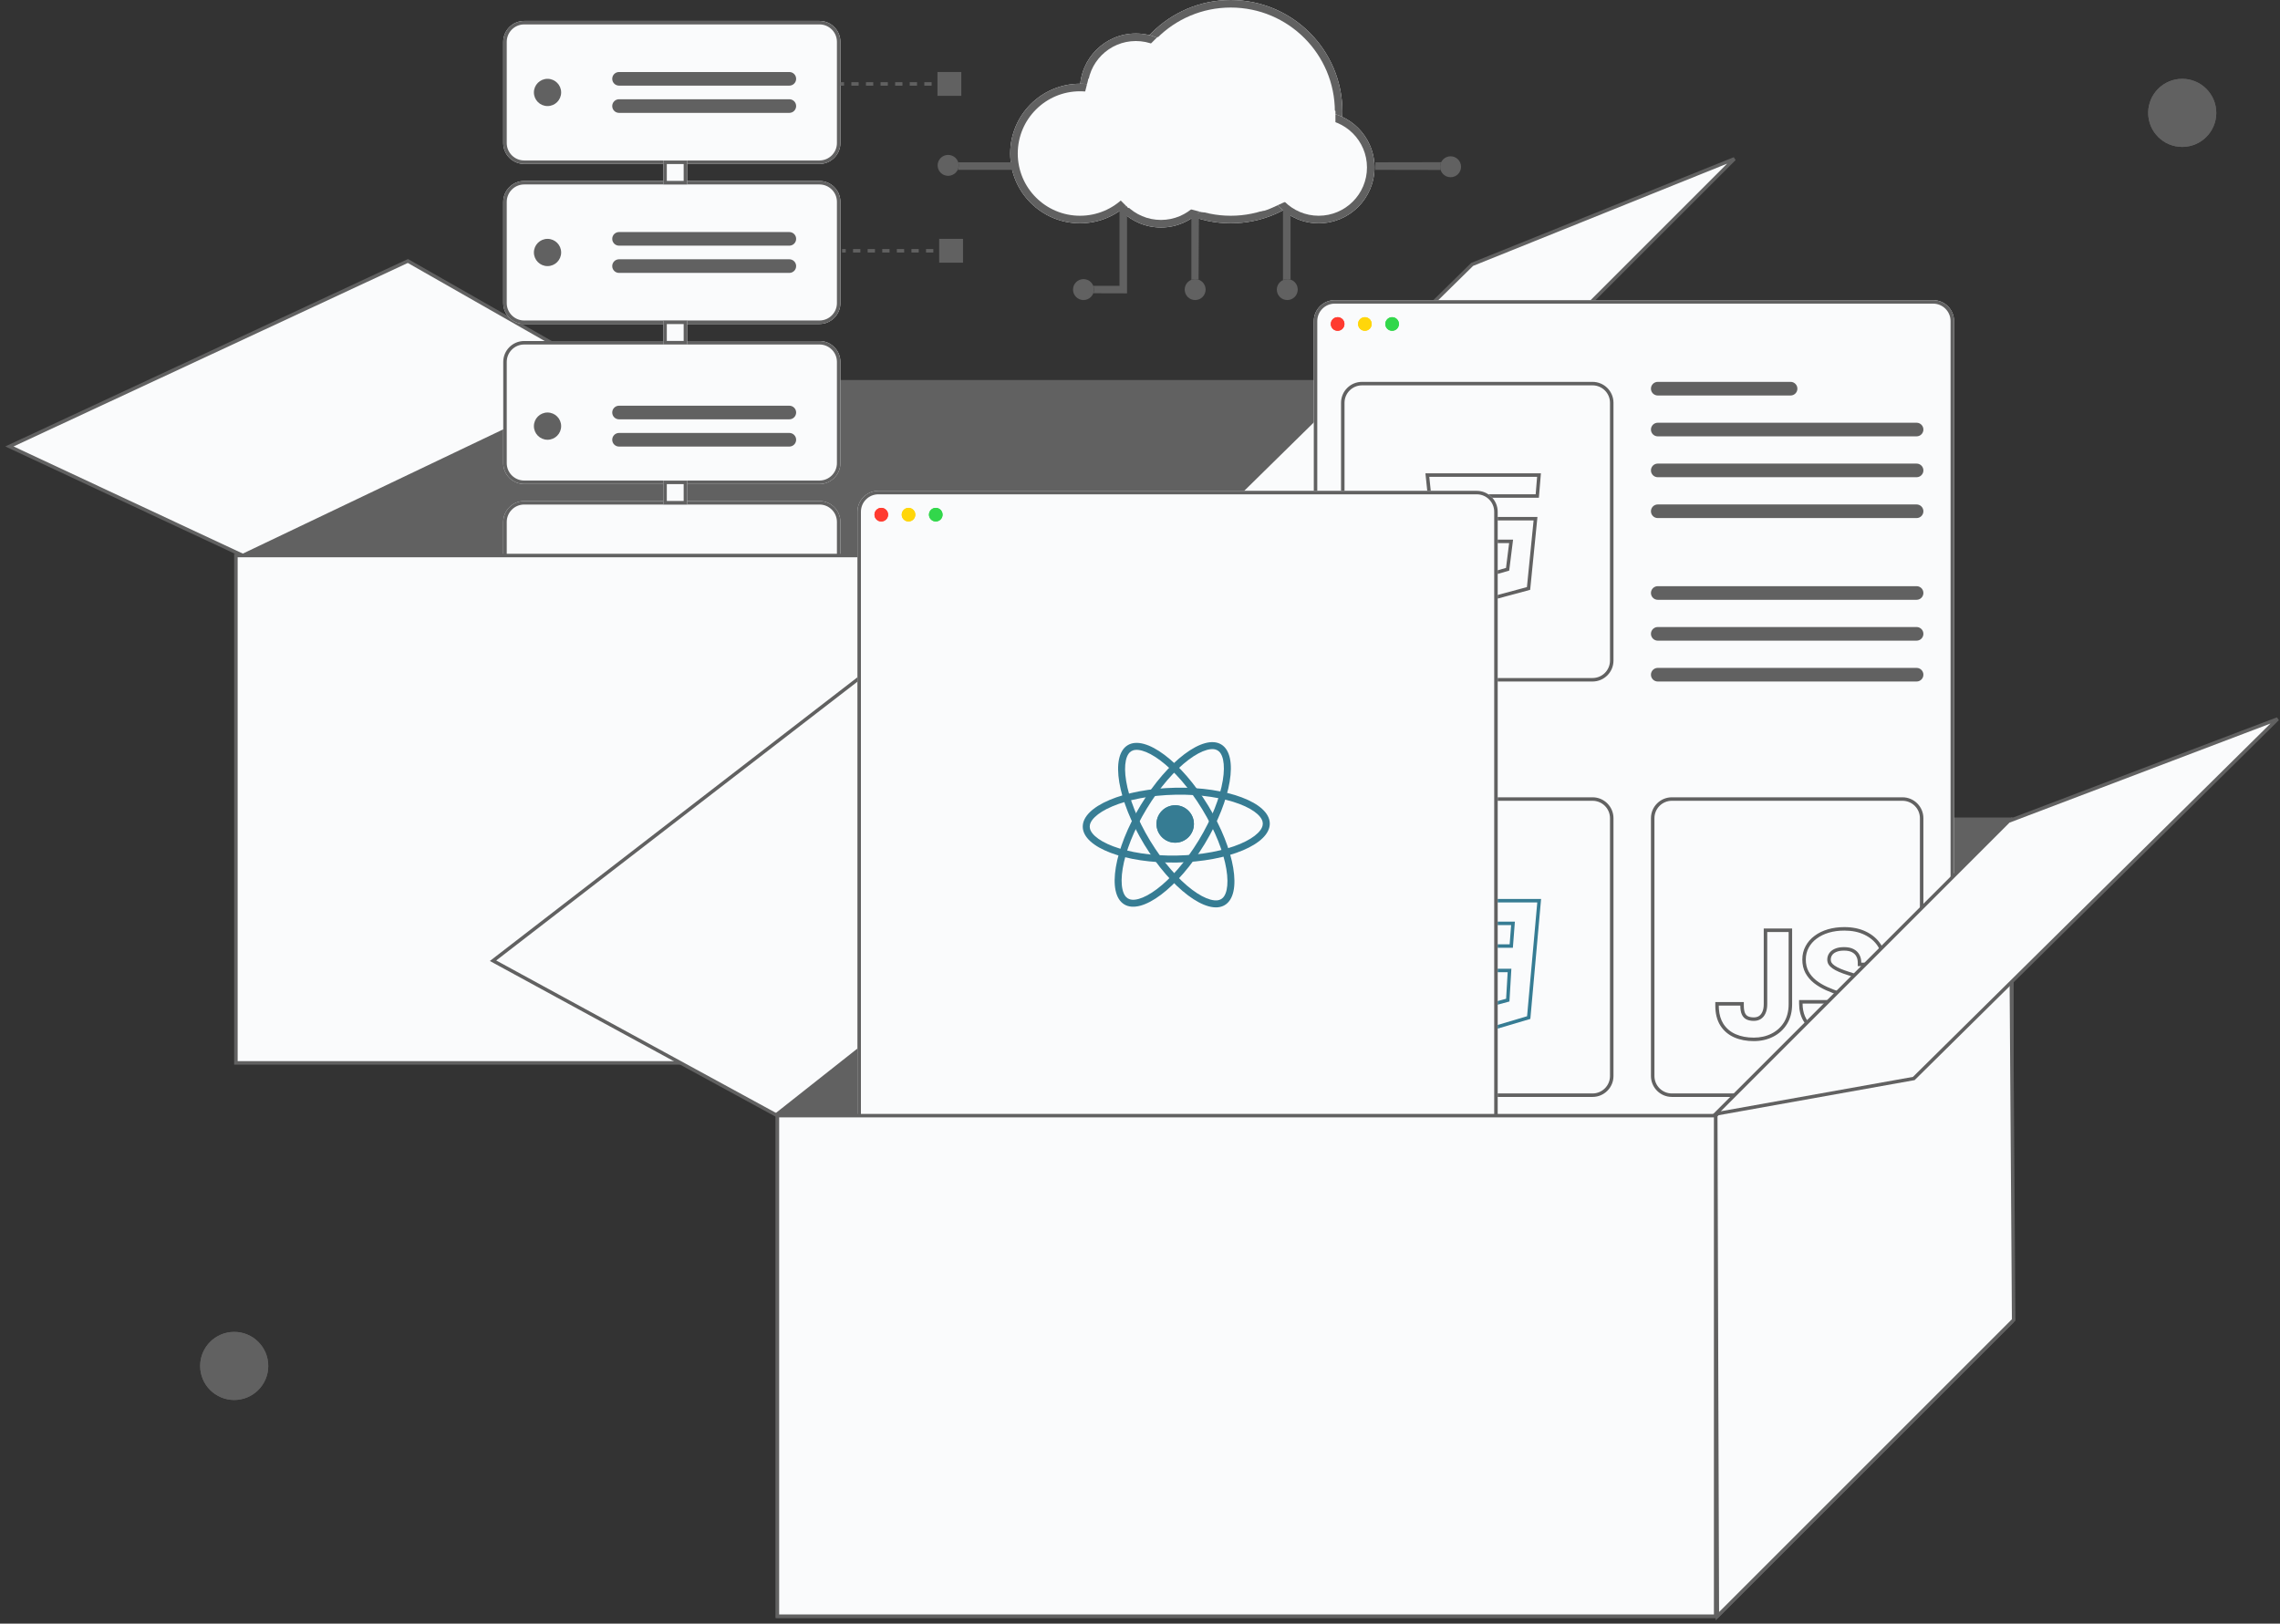 <svg width="351" height="250" viewBox="0 0 351 250" fill="none" xmlns="http://www.w3.org/2000/svg">
<rect x="0" y="0" width="351" height="250" fill="#333333" stroke="none"/>
<path fill-rule="evenodd" clip-rule="evenodd" d="M93.987 58.529H227.165V124.687L181.582 163.399H36.311V97.222L93.987 58.529ZM94.15 59.066L37.462 97.097H181.384L226.165 59.066H94.15ZM226.628 59.378L181.752 97.49V162.55L226.628 124.439V59.378ZM181.214 162.862V97.634H36.849V162.862H181.214Z" fill="#616161"/>
<path d="M94.252 58.798L37.104 86.061H181.283L226.372 58.798H94.252Z" fill="#616161"/>
<path fill-rule="evenodd" clip-rule="evenodd" d="M94.191 58.529H227.335L181.358 86.329H37.104L36.989 85.818L94.191 58.529ZM94.312 59.066L38.291 85.792H181.209L225.409 59.066H94.312Z" fill="#616161"/>
<path d="M226.634 40.71L180.759 85.799L211.168 80.293L267.005 24.457L226.634 40.71Z" fill="#FAFBFC"/>
<path fill-rule="evenodd" clip-rule="evenodd" d="M226.784 40.939L181.569 85.379L211.037 80.044L265.884 25.198L226.784 40.939ZM266.904 24.208L267.194 24.647L211.298 80.543L179.949 86.218L226.484 40.481L266.904 24.208Z" fill="#616161"/>
<path d="M94.514 58.273L37.385 85.536L1.453 68.74L62.794 40.185L94.514 58.273Z" fill="#FAFBFC"/>
<path fill-rule="evenodd" clip-rule="evenodd" d="M62.807 39.883L95.093 58.295L37.386 85.833L0.817 68.739L62.807 39.883ZM2.088 68.74L37.384 85.239L93.934 58.252L62.782 40.488L2.088 68.74Z" fill="#616161"/>
<path d="M77.474 80.371C77.474 78.591 78.917 77.148 80.698 77.148H126.156C127.936 77.148 129.379 78.591 129.379 80.371V95.945C129.379 97.725 127.936 99.168 126.156 99.168H80.698C78.917 99.168 77.474 97.725 77.474 95.945V80.371Z" fill="#FAFBFC"/>
<path fill-rule="evenodd" clip-rule="evenodd" d="M126.156 77.685H80.698C79.214 77.685 78.012 78.888 78.012 80.371V95.945C78.012 97.428 79.214 98.631 80.698 98.631H126.156C127.639 98.631 128.842 97.428 128.842 95.945V80.371C128.842 78.888 127.639 77.685 126.156 77.685ZM80.698 77.148C78.917 77.148 77.474 78.591 77.474 80.371V95.945C77.474 97.725 78.917 99.168 80.698 99.168H126.156C127.936 99.168 129.379 97.725 129.379 95.945V80.371C129.379 78.591 127.936 77.148 126.156 77.148H80.698Z" fill="#616161"/>
<path d="M77.474 31.088C77.474 29.308 78.917 27.865 80.698 27.865H126.156C127.936 27.865 129.379 29.308 129.379 31.088V46.662C129.379 48.442 127.936 49.885 126.156 49.885H80.698C78.917 49.885 77.474 48.442 77.474 46.662V31.088Z" fill="#FAFBFC"/>
<path fill-rule="evenodd" clip-rule="evenodd" d="M126.156 28.402H80.698C79.214 28.402 78.012 29.605 78.012 31.088V46.662C78.012 48.145 79.214 49.348 80.698 49.348H126.156C127.639 49.348 128.842 48.145 128.842 46.662V31.088C128.842 29.604 127.639 28.402 126.156 28.402ZM80.698 27.865C78.917 27.865 77.474 29.308 77.474 31.088V46.662C77.474 48.442 78.917 49.885 80.698 49.885H126.156C127.936 49.885 129.379 48.442 129.379 46.662V31.088C129.379 29.308 127.936 27.865 126.156 27.865H80.698Z" fill="#616161"/>
<path d="M86.387 38.875C86.387 40.033 85.448 40.972 84.29 40.972C83.132 40.972 82.193 40.033 82.193 38.875C82.193 37.717 83.132 36.778 84.29 36.778C85.448 36.778 86.387 37.717 86.387 38.875Z" fill="#616161"/>
<path d="M94.252 36.778C94.252 36.198 94.721 35.729 95.3 35.729H121.515C122.094 35.729 122.563 36.198 122.563 36.778C122.563 37.357 122.094 37.826 121.515 37.826H95.3C94.721 37.826 94.252 37.357 94.252 36.778Z" fill="#616161"/>
<path d="M94.252 40.972C94.252 40.393 94.721 39.923 95.3 39.923H121.515C122.094 39.923 122.563 40.393 122.563 40.972C122.563 41.551 122.094 42.021 121.515 42.021H95.3C94.721 42.021 94.252 41.551 94.252 40.972Z" fill="#616161"/>
<path d="M77.474 6.446C77.474 4.666 78.918 3.223 80.698 3.223H126.156C127.936 3.223 129.379 4.666 129.379 6.446V22.02C129.379 23.8 127.936 25.243 126.156 25.243H80.698C78.918 25.243 77.474 23.8 77.474 22.02V6.446Z" fill="#FAFBFC"/>
<path fill-rule="evenodd" clip-rule="evenodd" d="M126.156 3.76H80.698C79.214 3.76 78.012 4.963 78.012 6.446V22.02C78.012 23.503 79.214 24.706 80.698 24.706H126.156C127.639 24.706 128.842 23.503 128.842 22.02V6.446C128.842 4.963 127.639 3.76 126.156 3.76ZM80.698 3.223C78.918 3.223 77.474 4.666 77.474 6.446V22.02C77.474 23.8 78.918 25.243 80.698 25.243H126.156C127.936 25.243 129.379 23.8 129.379 22.02V6.446C129.379 4.666 127.936 3.223 126.156 3.223H80.698Z" fill="#616161"/>
<path d="M86.387 14.233C86.387 15.391 85.448 16.33 84.29 16.33C83.132 16.33 82.193 15.391 82.193 14.233C82.193 13.075 83.132 12.136 84.29 12.136C85.448 12.136 86.387 13.075 86.387 14.233Z" fill="#616161"/>
<path d="M94.252 12.136C94.252 11.557 94.721 11.088 95.3 11.088H121.515C122.094 11.088 122.563 11.557 122.563 12.136C122.563 12.715 122.094 13.185 121.515 13.185H95.3C94.721 13.185 94.252 12.715 94.252 12.136Z" fill="#616161"/>
<path d="M94.252 16.33C94.252 15.751 94.721 15.282 95.3 15.282H121.515C122.094 15.282 122.563 15.751 122.563 16.33C122.563 16.91 122.094 17.379 121.515 17.379H95.3C94.721 17.379 94.252 16.91 94.252 16.33Z" fill="#616161"/>
<path d="M77.474 55.729C77.474 53.949 78.917 52.506 80.698 52.506H126.156C127.936 52.506 129.379 53.949 129.379 55.729V71.303C129.379 73.083 127.936 74.526 126.156 74.526H80.698C78.917 74.526 77.474 73.083 77.474 71.303V55.729Z" fill="#FAFBFC"/>
<path fill-rule="evenodd" clip-rule="evenodd" d="M126.156 53.043H80.698C79.214 53.043 78.012 54.246 78.012 55.729V71.303C78.012 72.787 79.214 73.989 80.698 73.989H126.156C127.639 73.989 128.842 72.787 128.842 71.303V55.729C128.842 54.246 127.639 53.043 126.156 53.043ZM80.698 52.506C78.917 52.506 77.474 53.949 77.474 55.729V71.303C77.474 73.083 78.917 74.526 80.698 74.526H126.156C127.936 74.526 129.379 73.083 129.379 71.303V55.729C129.379 53.949 127.936 52.506 126.156 52.506H80.698Z" fill="#616161"/>
<path d="M86.387 65.613C86.387 66.772 85.448 67.71 84.29 67.71C83.132 67.71 82.193 66.772 82.193 65.613C82.193 64.455 83.132 63.516 84.29 63.516C85.448 63.516 86.387 64.455 86.387 65.613Z" fill="#616161"/>
<path d="M94.252 63.516C94.252 62.937 94.721 62.468 95.3 62.468H121.515C122.094 62.468 122.563 62.937 122.563 63.516C122.563 64.095 122.094 64.565 121.515 64.565H95.3C94.721 64.565 94.252 64.095 94.252 63.516Z" fill="#616161"/>
<path d="M94.252 67.711C94.252 67.132 94.721 66.662 95.3 66.662H121.515C122.094 66.662 122.563 67.132 122.563 67.711C122.563 68.29 122.094 68.759 121.515 68.759H95.3C94.721 68.759 94.252 68.29 94.252 67.711Z" fill="#616161"/>
<path d="M102.116 24.719H105.786V28.389H102.116V24.719Z" fill="#FAFBFC"/>
<path fill-rule="evenodd" clip-rule="evenodd" d="M105.249 25.256H102.653V27.852H105.249V25.256ZM102.116 24.719V28.389H105.786V24.719H102.116Z" fill="#616161"/>
<path d="M102.116 49.361H105.786V53.031H102.116V49.361Z" fill="#FAFBFC"/>
<path fill-rule="evenodd" clip-rule="evenodd" d="M105.249 49.898H102.653V52.493H105.249V49.898ZM102.116 49.361V53.031H105.786V49.361H102.116Z" fill="#616161"/>
<path d="M102.116 74.002H105.786V77.672H102.116V74.002Z" fill="#FAFBFC"/>
<path fill-rule="evenodd" clip-rule="evenodd" d="M105.249 74.539H102.653V77.135H105.249V74.539ZM102.116 74.002V77.672H105.786V74.002H102.116Z" fill="#616161"/>
<path fill-rule="evenodd" clip-rule="evenodd" d="M129.941 13.191H129.379V12.654H129.941V13.191ZM132.188 13.191H131.064V12.654H132.188V13.191ZM134.435 13.191H133.311V12.654H134.435V13.191ZM136.681 13.191H135.558V12.654H136.681V13.191ZM138.928 13.191H137.805V12.654H138.928V13.191ZM141.175 13.191H140.052V12.654H141.175V13.191ZM143.422 13.191H142.299V12.654H143.422V13.191ZM145.108 13.191H144.546V12.654H145.108V13.191Z" fill="#616161"/>
<path fill-rule="evenodd" clip-rule="evenodd" d="M130.203 38.881H129.641V38.344H130.203V38.881ZM132.45 38.881H131.326V38.344H132.45V38.881ZM134.697 38.881H133.573V38.344H134.697V38.881ZM136.944 38.881H135.82V38.344H136.944V38.881ZM139.191 38.881H138.067V38.344H139.191V38.881ZM141.438 38.881H140.314V38.344H141.438V38.881ZM143.684 38.881H142.561V38.344H143.684V38.881ZM145.37 38.881H144.808V38.344H145.37V38.881Z" fill="#616161"/>
<path d="M144.321 11.088H147.991V14.758H144.321V11.088Z" fill="#616161"/>
<path d="M144.583 36.778H148.253V40.448H144.583V36.778Z" fill="#616161"/>
<path d="M36.318 163.655V85.536H181.283V163.655H36.318Z" fill="#FAFBFC"/>
<path fill-rule="evenodd" clip-rule="evenodd" d="M36.049 85.268H181.552V163.924H36.049V85.268ZM36.586 85.805V163.387H181.015V85.805H36.586Z" fill="#616161"/>
<path d="M206.661 17.19C206.661 26.684 198.964 34.38 189.47 34.38C179.976 34.38 172.28 26.684 172.28 17.19C172.28 7.696 179.976 0 189.47 0C198.964 0 206.661 7.696 206.661 17.19Z" fill="#FAFBFC"/>
<path fill-rule="evenodd" clip-rule="evenodd" d="M189.47 33.219C198.323 33.219 205.499 26.043 205.499 17.19C205.499 8.338 198.323 1.161 189.47 1.161C180.618 1.161 173.441 8.338 173.441 17.19C173.441 26.043 180.618 33.219 189.47 33.219ZM189.47 34.38C198.964 34.38 206.661 26.684 206.661 17.19C206.661 7.696 198.964 0 189.47 0C179.976 0 172.28 7.696 172.28 17.19C172.28 26.684 179.976 34.38 189.47 34.38Z" fill="#616161"/>
<path d="M183.454 13.752C183.454 18.499 179.606 22.347 174.859 22.347C170.112 22.347 166.264 18.499 166.264 13.752C166.264 9.005 170.112 5.157 174.859 5.157C179.606 5.157 183.454 9.005 183.454 13.752Z" fill="#FAFBFC"/>
<path fill-rule="evenodd" clip-rule="evenodd" d="M174.859 21.186C178.964 21.186 182.293 17.858 182.293 13.752C182.293 9.646 178.964 6.318 174.859 6.318C170.753 6.318 167.425 9.646 167.425 13.752C167.425 17.858 170.753 21.186 174.859 21.186ZM174.859 22.347C179.606 22.347 183.454 18.499 183.454 13.752C183.454 9.005 179.606 5.157 174.859 5.157C170.112 5.157 166.264 9.005 166.264 13.752C166.264 18.499 170.112 22.347 174.859 22.347Z" fill="#616161"/>
<path d="M211.603 25.785C211.603 30.532 207.755 34.38 203.008 34.38C198.261 34.38 194.413 30.532 194.413 25.785C194.413 21.038 198.261 17.19 203.008 17.19C207.755 17.19 211.603 21.038 211.603 25.785Z" fill="#FAFBFC"/>
<path fill-rule="evenodd" clip-rule="evenodd" d="M203.008 33.219C207.113 33.219 210.442 29.891 210.442 25.785C210.442 21.68 207.113 18.351 203.008 18.351C198.902 18.351 195.574 21.68 195.574 25.785C195.574 29.891 198.902 33.219 203.008 33.219ZM203.008 34.38C207.755 34.38 211.603 30.532 211.603 25.785C211.603 21.038 207.755 17.19 203.008 17.19C198.261 17.19 194.413 21.038 194.413 25.785C194.413 30.532 198.261 34.38 203.008 34.38Z" fill="#616161"/>
<path d="M192.049 19.554C192.049 24.301 188.201 28.149 183.454 28.149C178.707 28.149 174.859 24.301 174.859 19.554C174.859 14.807 178.707 10.959 183.454 10.959C188.201 10.959 192.049 14.807 192.049 19.554Z" fill="#FAFBFC"/>
<path fill-rule="evenodd" clip-rule="evenodd" d="M183.454 26.988C187.559 26.988 190.888 23.66 190.888 19.554C190.888 15.448 187.559 12.12 183.454 12.12C179.348 12.12 176.02 15.448 176.02 19.554C176.02 23.66 179.348 26.988 183.454 26.988ZM183.454 28.149C188.201 28.149 192.049 24.301 192.049 19.554C192.049 14.807 188.201 10.959 183.454 10.959C178.707 10.959 174.859 14.807 174.859 19.554C174.859 24.301 178.707 28.149 183.454 28.149Z" fill="#616161"/>
<path d="M187.322 26.43C187.322 31.177 183.473 35.025 178.726 35.025C173.98 35.025 170.131 31.177 170.131 26.43C170.131 21.683 173.98 17.835 178.726 17.835C183.473 17.835 187.322 21.683 187.322 26.43Z" fill="#FAFBFC"/>
<path fill-rule="evenodd" clip-rule="evenodd" d="M178.726 33.864C182.832 33.864 186.161 30.536 186.161 26.43C186.161 22.324 182.832 18.996 178.726 18.996C174.621 18.996 171.292 22.324 171.292 26.43C171.292 30.536 174.621 33.864 178.726 33.864ZM178.726 35.025C183.473 35.025 187.322 31.177 187.322 26.43C187.322 21.683 183.473 17.835 178.726 17.835C173.98 17.835 170.131 21.683 170.131 26.43C170.131 31.177 173.98 35.025 178.726 35.025Z" fill="#616161"/>
<path d="M177.007 23.637C177.007 29.57 172.197 34.38 166.264 34.38C160.33 34.38 155.52 29.57 155.52 23.637C155.52 17.703 160.33 12.893 166.264 12.893C172.197 12.893 177.007 17.703 177.007 23.637Z" fill="#FAFBFC"/>
<path fill-rule="evenodd" clip-rule="evenodd" d="M166.264 33.219C171.556 33.219 175.846 28.929 175.846 23.637C175.846 18.344 171.556 14.054 166.264 14.054C160.971 14.054 156.681 18.344 156.681 23.637C156.681 28.929 160.971 33.219 166.264 33.219ZM166.264 34.38C172.197 34.38 177.007 29.57 177.007 23.637C177.007 17.703 172.197 12.893 166.264 12.893C160.33 12.893 155.52 17.703 155.52 23.637C155.52 29.57 160.33 34.38 166.264 34.38Z" fill="#616161"/>
<path d="M167.553 12.141L166.264 17.209L163.578 31.48L170.346 31.909L172.065 30.405L173.677 32.017L183.346 32.232L184.958 32.661L190.481 32.878L194.627 32.447L195.272 32.232L196.024 31.909L197.421 31.265L198.173 30.942L204.942 31.48L205.586 20.951V17.083L178.189 5.694L177.115 6.769L176.255 7.95L167.553 12.141Z" fill="#FAFBFC"/>
<path fill-rule="evenodd" clip-rule="evenodd" d="M172.344 44.007V31.802H173.505V45.168L168.31 45.154L168.354 45.017L168.386 44.877L168.406 44.734L168.412 44.587L168.405 44.434L168.384 44.287L168.351 44.144L168.305 44.007H172.344Z" fill="#616161"/>
<path fill-rule="evenodd" clip-rule="evenodd" d="M183.41 43.083V32.871L184.572 32.882L184.52 43.064L184.393 43.026L184.262 42.998L184.124 42.981L183.991 42.975L183.844 42.982L183.698 43.002L183.554 43.036L183.41 43.083Z" fill="#616161"/>
<path fill-rule="evenodd" clip-rule="evenodd" d="M147.527 24.99H156.515V26.151H147.444L147.507 25.996L147.555 25.83L147.587 25.648L147.597 25.463L147.593 25.343L147.579 25.222L147.557 25.103L147.527 24.99ZM221.778 26.169L211.738 26.151V24.99L221.892 24.972L221.864 24.972L221.839 25.026L221.8 25.124L221.771 25.21L221.748 25.295L221.727 25.392L221.713 25.49L221.705 25.585L221.702 25.678V25.804L221.721 25.929L221.745 26.049L221.778 26.169ZM197.513 43.129V32.017H198.674V43.046L198.56 43.016L198.442 42.993L198.322 42.98L198.201 42.975L198.027 42.985L197.941 42.996L197.854 43.013L197.768 43.034L197.682 43.061L197.595 43.093L197.513 43.129Z" fill="#616161"/>
<path d="M147.597 25.463C147.597 26.353 146.848 27.075 145.958 27.075C145.068 27.075 144.346 26.353 144.346 25.463C144.346 24.573 145.068 23.851 145.958 23.851C146.848 23.851 147.597 24.573 147.597 25.463Z" fill="#616161"/>
<path d="M168.412 44.587C168.412 45.477 167.691 46.199 166.801 46.199C165.911 46.199 165.189 45.477 165.189 44.587C165.189 43.697 165.911 42.975 166.801 42.975C167.691 42.975 168.412 43.697 168.412 44.587Z" fill="#616161"/>
<path d="M185.603 44.587C185.603 45.477 184.881 46.199 183.991 46.199C183.101 46.199 182.379 45.477 182.379 44.587C182.379 43.697 183.101 42.975 183.991 42.975C184.881 42.975 185.603 43.697 185.603 44.587Z" fill="#616161"/>
<path d="M199.784 44.587C199.784 45.477 199.063 46.199 198.173 46.199C197.283 46.199 196.561 45.477 196.561 44.587C196.561 43.697 197.311 42.975 198.201 42.975C199.091 42.975 199.784 43.697 199.784 44.587Z" fill="#616161"/>
<path d="M224.925 25.678C224.925 26.568 224.204 27.289 223.314 27.289C222.424 27.289 221.702 26.568 221.702 25.678C221.702 24.788 222.424 24.066 223.314 24.066C224.204 24.066 224.925 24.788 224.925 25.678Z" fill="#616161"/>
<path d="M41.298 210.317C41.298 213.213 38.951 215.56 36.056 215.56C33.16 215.56 30.813 213.213 30.813 210.317C30.813 207.421 33.16 205.074 36.056 205.074C38.951 205.074 41.298 207.421 41.298 210.317Z" fill="#616161"/>
<path fill-rule="evenodd" clip-rule="evenodd" d="M36.056 214.485C38.358 214.485 40.224 212.619 40.224 210.317C40.224 208.015 38.358 206.149 36.056 206.149C33.754 206.149 31.887 208.015 31.887 210.317C31.887 212.619 33.754 214.485 36.056 214.485ZM36.056 215.56C38.951 215.56 41.298 213.213 41.298 210.317C41.298 207.421 38.951 205.074 36.056 205.074C33.16 205.074 30.813 207.421 30.813 210.317C30.813 213.213 33.16 215.56 36.056 215.56Z" fill="#616161"/>
<path d="M341.191 17.379C341.191 20.274 338.844 22.622 335.948 22.622C333.053 22.622 330.705 20.274 330.705 17.379C330.705 14.483 333.053 12.136 335.948 12.136C338.844 12.136 341.191 14.483 341.191 17.379Z" fill="#616161"/>
<path fill-rule="evenodd" clip-rule="evenodd" d="M335.948 21.547C338.251 21.547 340.117 19.681 340.117 17.379C340.117 15.077 338.251 13.21 335.948 13.21C333.646 13.21 331.78 15.077 331.78 17.379C331.78 19.681 333.646 21.547 335.948 21.547ZM335.948 22.622C338.844 22.622 341.191 20.274 341.191 17.379C341.191 14.483 338.844 12.136 335.948 12.136C333.053 12.136 330.705 14.483 330.705 17.379C330.705 20.274 333.053 22.622 335.948 22.622Z" fill="#616161"/>
<path d="M176.827 126.169L119.68 171.782L75.901 147.927L135.67 101.789L176.827 126.169Z" fill="#FAFBFC"/>
<path fill-rule="evenodd" clip-rule="evenodd" d="M135.65 101.465L177.299 126.136L119.708 172.103L75.412 147.966L135.65 101.465ZM135.69 102.113L76.391 147.888L119.651 171.461L176.355 126.202L135.69 102.113Z" fill="#616161"/>
<path d="M177.089 126.169L119.942 171.52H264.121L309.21 126.169H177.089Z" fill="#616161"/>
<path fill-rule="evenodd" clip-rule="evenodd" d="M176.995 125.9H309.855L264.233 171.788H119.171L176.995 125.9ZM177.183 126.437L120.712 171.251H264.009L308.564 126.437H177.183Z" fill="#616161"/>
<path fill-rule="evenodd" clip-rule="evenodd" d="M176.996 126.162H309.599L264.048 171.448L263.669 171.067L308.296 126.699H177.182L120.108 171.731L119.775 171.309L176.996 126.162Z" fill="#616161"/>
<path fill-rule="evenodd" clip-rule="evenodd" d="M176.995 125.9H310.003V203.613L264.494 249.121H119.411V171.39L176.995 125.9ZM177.183 126.437L120.453 171.251H264.272L309.086 126.437H177.183ZM309.465 126.817L264.652 171.631V248.204L309.465 203.39V126.817ZM264.114 248.584V171.788H119.948V248.584H264.114Z" fill="#616161"/>
<path d="M202.255 49.438C202.255 47.658 203.698 46.215 205.478 46.215H297.598C299.378 46.215 300.821 47.658 300.821 49.438V196.084C300.821 197.864 299.378 199.307 297.598 199.307H205.478C203.698 199.307 202.255 197.864 202.255 196.084V49.438Z" fill="#FAFBFC"/>
<path fill-rule="evenodd" clip-rule="evenodd" d="M297.598 46.752H205.478C203.995 46.752 202.792 47.955 202.792 49.438V196.084C202.792 197.567 203.995 198.77 205.478 198.77H297.598C299.081 198.77 300.284 197.567 300.284 196.084V49.438C300.284 47.955 299.081 46.752 297.598 46.752ZM205.478 46.215C203.698 46.215 202.255 47.658 202.255 49.438V196.084C202.255 197.864 203.698 199.307 205.478 199.307H297.598C299.378 199.307 300.821 197.864 300.821 196.084V49.438C300.821 47.658 299.378 46.215 297.598 46.215H205.478Z" fill="#616161"/>
<path d="M206.974 49.885C206.974 50.464 206.504 50.933 205.925 50.933C205.346 50.933 204.876 50.464 204.876 49.885C204.876 49.306 205.346 48.836 205.925 48.836C206.504 48.836 206.974 49.306 206.974 49.885Z" fill="#FF3B30"/>
<path fill-rule="evenodd" clip-rule="evenodd" d="M205.902 49.874C205.9 49.879 205.899 49.883 205.899 49.885C205.899 49.886 205.9 49.891 205.902 49.895C205.903 49.899 205.905 49.902 205.907 49.903C205.908 49.905 205.911 49.907 205.915 49.908C205.919 49.91 205.923 49.911 205.925 49.911C205.927 49.911 205.931 49.91 205.935 49.908C205.939 49.907 205.942 49.905 205.943 49.903C205.945 49.902 205.947 49.899 205.948 49.895C205.95 49.891 205.951 49.886 205.951 49.885C205.951 49.883 205.95 49.879 205.948 49.874C205.947 49.871 205.945 49.868 205.943 49.867C205.942 49.865 205.939 49.863 205.935 49.861C205.931 49.86 205.927 49.859 205.925 49.859C205.923 49.859 205.919 49.86 205.915 49.861C205.911 49.863 205.908 49.865 205.907 49.867C205.905 49.868 205.903 49.871 205.902 49.874ZM205.925 50.933C206.504 50.933 206.974 50.464 206.974 49.885C206.974 49.306 206.504 48.836 205.925 48.836C205.346 48.836 204.876 49.306 204.876 49.885C204.876 50.464 205.346 50.933 205.925 50.933Z" fill="#FF3B30"/>
<path d="M211.168 49.885C211.168 50.464 210.698 50.933 210.119 50.933C209.54 50.933 209.071 50.464 209.071 49.885C209.071 49.306 209.54 48.836 210.119 48.836C210.698 48.836 211.168 49.306 211.168 49.885Z" fill="#FFD60A"/>
<path fill-rule="evenodd" clip-rule="evenodd" d="M210.096 49.874C210.094 49.879 210.093 49.883 210.093 49.885C210.093 49.886 210.094 49.891 210.096 49.895C210.098 49.899 210.099 49.902 210.101 49.903C210.103 49.905 210.105 49.907 210.109 49.908C210.113 49.91 210.118 49.911 210.119 49.911C210.121 49.911 210.125 49.91 210.13 49.908C210.134 49.907 210.136 49.905 210.138 49.903C210.139 49.902 210.141 49.899 210.143 49.895C210.145 49.891 210.145 49.886 210.145 49.885C210.145 49.883 210.145 49.879 210.143 49.874C210.141 49.871 210.139 49.868 210.138 49.867C210.136 49.865 210.134 49.863 210.13 49.861C210.125 49.86 210.121 49.859 210.119 49.859C210.118 49.859 210.113 49.86 210.109 49.861C210.105 49.863 210.103 49.865 210.101 49.867C210.099 49.868 210.098 49.871 210.096 49.874ZM210.119 50.933C210.698 50.933 211.168 50.464 211.168 49.885C211.168 49.306 210.698 48.836 210.119 48.836C209.54 48.836 209.071 49.306 209.071 49.885C209.071 50.464 209.54 50.933 210.119 50.933Z" fill="#FFD60A"/>
<path d="M215.362 49.885C215.362 50.464 214.893 50.933 214.314 50.933C213.734 50.933 213.265 50.464 213.265 49.885C213.265 49.306 213.734 48.836 214.314 48.836C214.893 48.836 215.362 49.306 215.362 49.885Z" fill="#32D74B"/>
<path fill-rule="evenodd" clip-rule="evenodd" d="M214.29 49.874C214.288 49.879 214.288 49.883 214.288 49.885C214.288 49.886 214.288 49.891 214.29 49.895C214.292 49.899 214.294 49.902 214.295 49.903C214.297 49.905 214.299 49.907 214.303 49.908C214.308 49.91 214.312 49.911 214.314 49.911C214.315 49.911 214.319 49.91 214.324 49.908C214.328 49.907 214.33 49.905 214.332 49.903C214.333 49.902 214.335 49.899 214.337 49.895C214.339 49.891 214.339 49.886 214.339 49.885C214.339 49.883 214.339 49.879 214.337 49.874C214.335 49.871 214.333 49.868 214.332 49.867C214.33 49.865 214.328 49.863 214.324 49.861C214.319 49.86 214.315 49.859 214.314 49.859C214.312 49.859 214.308 49.86 214.303 49.861C214.299 49.863 214.297 49.865 214.295 49.867C214.294 49.868 214.292 49.871 214.29 49.874ZM214.314 50.933C214.893 50.933 215.362 50.464 215.362 49.885C215.362 49.306 214.893 48.836 214.314 48.836C213.734 48.836 213.265 49.306 213.265 49.885C213.265 50.464 213.734 50.933 214.314 50.933Z" fill="#32D74B"/>
<path d="M207.498 125.984C207.498 124.204 208.941 122.761 210.721 122.761H246.218C247.998 122.761 249.441 124.204 249.441 125.984V165.675C249.441 167.455 247.998 168.898 246.218 168.898H210.721C208.941 168.898 207.498 167.455 207.498 165.675V125.984Z" fill="#FAFBFC"/>
<path fill-rule="evenodd" clip-rule="evenodd" d="M246.218 123.298H210.721C209.238 123.298 208.035 124.501 208.035 125.984V165.675C208.035 167.158 209.238 168.361 210.721 168.361H246.218C247.701 168.361 248.904 167.158 248.904 165.675V125.984C248.904 124.501 247.701 123.298 246.218 123.298ZM210.721 122.761C208.941 122.761 207.498 124.204 207.498 125.984V165.675C207.498 167.455 208.941 168.898 210.721 168.898H246.218C247.998 168.898 249.441 167.455 249.441 165.675V125.984C249.441 124.204 247.998 122.761 246.218 122.761H210.721Z" fill="#616161"/>
<path d="M204.876 53.555H298.724V187.772H204.876V53.555Z" fill="#FAFBFC"/>
<path fill-rule="evenodd" clip-rule="evenodd" d="M245.169 123.298H209.672C208.189 123.298 206.986 124.501 206.986 125.984V165.675C206.986 167.158 208.189 168.361 209.672 168.361H245.169C246.653 168.361 247.855 167.158 247.855 165.675V125.984C247.855 124.501 246.653 123.298 245.169 123.298ZM209.672 122.761C207.892 122.761 206.449 124.204 206.449 125.984V165.675C206.449 167.455 207.892 168.898 209.672 168.898H245.169C246.949 168.898 248.392 167.455 248.392 165.675V125.984C248.392 124.204 246.949 122.761 245.169 122.761H209.672Z" fill="#616161"/>
<path fill-rule="evenodd" clip-rule="evenodd" d="M245.169 59.335H209.672C208.189 59.335 206.986 60.537 206.986 62.021V101.712C206.986 103.195 208.189 104.398 209.672 104.398H245.169C246.653 104.398 247.855 103.195 247.855 101.712V62.021C247.855 60.537 246.653 59.335 245.169 59.335ZM209.672 58.797C207.892 58.797 206.449 60.241 206.449 62.021V101.712C206.449 103.492 207.892 104.935 209.672 104.935H245.169C246.949 104.935 248.392 103.492 248.392 101.712V62.021C248.392 60.241 246.949 58.797 245.169 58.797H209.672Z" fill="#616161"/>
<path d="M236.927 73.147H219.737L220.812 83.354H232.63L232.093 87.651L228.332 88.726L224.572 87.651L224.303 85.234H220.812L221.349 90.606L228.332 92.486L235.316 90.606L236.39 79.862H223.766L223.497 76.37H236.659L236.927 73.147Z" fill="#FAFBFC"/>
<path fill-rule="evenodd" clip-rule="evenodd" d="M219.439 72.878H237.219L236.906 76.639H223.788L224.015 79.593H236.687L235.565 90.817L228.332 92.764L221.1 90.817L220.515 84.965H224.544L224.819 87.442L228.332 88.446L231.848 87.442L232.325 83.622H220.57L219.439 72.878ZM220.035 73.416L221.053 83.085H232.934L232.337 87.861L228.332 89.005L224.325 87.86L224.063 85.502H221.108L221.598 90.395L228.332 92.208L235.067 90.395L236.093 80.13H223.517L223.207 76.102H236.412L236.635 73.416H220.035Z" fill="#616161"/>
<path d="M236.953 138.683H219.226L219.494 142.175H232.924L232.656 145.667H219.763L220.032 149.427H232.387L232.118 153.993L228.089 155.067L224.06 153.993L223.792 151.307H220.3L220.837 156.679L228.089 158.828L235.342 156.679L236.953 138.683Z" fill="#FAFBFC"/>
<path fill-rule="evenodd" clip-rule="evenodd" d="M218.936 138.414H237.247L235.593 156.885L228.089 159.108L220.588 156.885L220.003 151.039H224.035L224.309 153.781L228.089 154.789L231.862 153.784L232.102 149.696H219.781L219.474 145.398H232.407L232.634 142.443H219.246L218.936 138.414ZM219.516 138.952L219.743 141.906H233.214L232.904 145.935H220.051L220.282 149.158H232.672L232.375 154.203L228.089 155.345L223.812 154.205L223.549 151.576H220.597L221.087 156.473L228.089 158.548L235.09 156.473L236.659 138.952H219.516Z" fill="url(#paint0_linear_462_676)"/>
<path fill-rule="evenodd" clip-rule="evenodd" d="M292.879 123.298H257.383C255.899 123.298 254.697 124.501 254.697 125.984V165.675C254.697 167.158 255.899 168.361 257.383 168.361H292.879C294.363 168.361 295.565 167.158 295.565 165.675V125.984C295.565 124.501 294.363 123.298 292.879 123.298ZM257.383 122.761C255.602 122.761 254.159 124.204 254.159 125.984V165.675C254.159 167.455 255.602 168.898 257.383 168.898H292.879C294.659 168.898 296.102 167.455 296.102 165.675V125.984C296.102 124.204 294.659 122.761 292.879 122.761H257.383Z" fill="#616161"/>
<path d="M254.159 59.846C254.159 59.267 254.629 58.797 255.208 58.797H275.655C276.234 58.797 276.704 59.267 276.704 59.846C276.704 60.425 276.234 60.895 275.655 60.895H255.208C254.629 60.895 254.159 60.425 254.159 59.846Z" fill="#616161"/>
<path d="M254.159 97.595C254.159 97.016 254.629 96.546 255.208 96.546H295.054C295.633 96.546 296.102 97.016 296.102 97.595C296.102 98.174 295.633 98.644 295.054 98.644H255.208C254.629 98.644 254.159 98.174 254.159 97.595Z" fill="#616161"/>
<path d="M254.159 72.429C254.159 71.85 254.629 71.381 255.208 71.381H295.054C295.633 71.381 296.102 71.85 296.102 72.429C296.102 73.008 295.633 73.478 295.054 73.478H255.208C254.629 73.478 254.159 73.008 254.159 72.429Z" fill="#616161"/>
<path d="M254.159 66.138C254.159 65.558 254.629 65.089 255.208 65.089H295.054C295.633 65.089 296.102 65.558 296.102 66.138C296.102 66.717 295.633 67.186 295.054 67.186H255.208C254.629 67.186 254.159 66.717 254.159 66.138Z" fill="#616161"/>
<path d="M254.159 103.886C254.159 103.307 254.629 102.838 255.208 102.838H295.054C295.633 102.838 296.102 103.307 296.102 103.886C296.102 104.466 295.633 104.935 295.054 104.935H255.208C254.629 104.935 254.159 104.466 254.159 103.886Z" fill="#616161"/>
<path d="M254.159 78.721C254.159 78.142 254.629 77.672 255.208 77.672H295.054C295.633 77.672 296.102 78.142 296.102 78.721C296.102 79.3 295.633 79.769 295.054 79.769H255.208C254.629 79.769 254.159 79.3 254.159 78.721Z" fill="#616161"/>
<path d="M254.159 91.303C254.159 90.724 254.629 90.255 255.208 90.255H295.054C295.633 90.255 296.102 90.724 296.102 91.303C296.102 91.883 295.633 92.352 295.054 92.352H255.208C254.629 92.352 254.159 91.883 254.159 91.303Z" fill="#616161"/>
<path fill-rule="evenodd" clip-rule="evenodd" d="M271.524 142.969H275.892V154.622C275.892 155.774 275.639 156.797 275.109 157.667L275.108 157.669C274.585 158.519 273.867 159.174 272.965 159.629C272.073 160.083 271.078 160.304 269.99 160.304C268.88 160.304 267.875 160.118 266.988 159.73C266.085 159.336 265.365 158.726 264.844 157.907L264.843 157.905C264.312 157.063 264.066 156.027 264.066 154.831V154.294H268.456V154.831C268.456 155.376 268.532 155.753 268.646 155.999C268.768 156.247 268.924 156.396 269.108 156.484C269.328 156.588 269.616 156.652 269.99 156.652C270.321 156.652 270.58 156.575 270.79 156.44C270.998 156.306 271.173 156.103 271.306 155.804L271.307 155.8L271.309 155.796C271.444 155.503 271.524 155.118 271.524 154.622V142.969ZM268.161 156.23C268 155.885 267.919 155.419 267.919 154.831H264.603C264.603 155.016 264.609 155.195 264.622 155.369C264.685 156.255 264.91 157.005 265.297 157.619C265.76 158.346 266.395 158.885 267.203 159.238C268.011 159.591 268.94 159.767 269.99 159.767C271.004 159.767 271.914 159.561 272.722 159.15C273.537 158.739 274.18 158.151 274.65 157.387C275.12 156.616 275.355 155.694 275.355 154.622V143.506H272.061V154.622C272.061 155.173 271.973 155.639 271.797 156.021C271.628 156.403 271.389 156.693 271.081 156.891C270.772 157.09 270.409 157.189 269.99 157.189C269.557 157.189 269.186 157.115 268.877 156.969C268.569 156.822 268.33 156.576 268.161 156.23ZM285.889 154.762L285.886 154.753C285.843 154.626 285.754 154.491 285.586 154.351L285.582 154.347L285.578 154.344C285.403 154.191 285.133 154.022 284.747 153.842C284.364 153.665 283.856 153.474 283.214 153.273L283.21 153.271C282.466 153.031 281.757 152.759 281.084 152.457L281.082 152.456C280.402 152.147 279.792 151.784 279.255 151.366L279.252 151.363L279.249 151.361C278.705 150.923 278.269 150.411 277.947 149.824L277.944 149.819C277.617 149.207 277.462 148.512 277.462 147.748C277.462 146.998 277.627 146.304 277.967 145.676C278.3 145.052 278.765 144.522 279.353 144.089C279.939 143.649 280.622 143.319 281.394 143.09L281.396 143.09C282.178 142.861 283.027 142.749 283.937 142.749C285.184 142.749 286.299 142.973 287.267 143.441C288.226 143.905 288.987 144.55 289.531 145.381C290.085 146.217 290.357 147.17 290.357 148.221V148.759H286V148.221C286 147.828 285.918 147.511 285.771 147.251L285.768 147.245L285.765 147.239C285.63 146.985 285.421 146.777 285.111 146.616L285.107 146.614C284.818 146.461 284.419 146.368 283.882 146.368C283.36 146.368 282.966 146.449 282.675 146.583L282.671 146.585L282.667 146.586C282.362 146.721 282.165 146.891 282.041 147.082L282.038 147.087C281.908 147.281 281.841 147.5 281.841 147.759C281.841 147.936 281.883 148.084 281.96 148.215C282.053 148.36 282.202 148.515 282.428 148.674C282.662 148.838 282.961 149.001 283.332 149.159C283.708 149.319 284.149 149.478 284.656 149.636C285.552 149.907 286.348 150.214 287.041 150.561C287.744 150.909 288.347 151.306 288.839 151.759C289.339 152.217 289.722 152.744 289.982 153.338C290.244 153.938 290.368 154.604 290.368 155.327C290.368 156.096 290.218 156.803 289.905 157.438C289.594 158.068 289.145 158.6 288.565 159.03C287.99 159.457 287.315 159.774 286.549 159.987C285.782 160.2 284.935 160.304 284.014 160.304C283.174 160.304 282.345 160.195 281.529 159.977L281.525 159.976C280.7 159.748 279.945 159.405 279.263 158.945L279.261 158.944C278.568 158.471 278.013 157.866 277.598 157.134C277.17 156.378 276.966 155.501 276.966 154.523V153.986H281.357V154.523C281.357 154.97 281.426 155.313 281.541 155.571C281.661 155.839 281.823 156.044 282.024 156.198C282.246 156.362 282.515 156.487 282.841 156.568C283.191 156.652 283.581 156.696 284.014 156.696C284.542 156.696 284.932 156.621 285.208 156.499L285.212 156.497C285.507 156.37 285.686 156.211 285.793 156.037L285.796 156.033L285.798 156.029C285.923 155.834 285.989 155.612 285.989 155.349C285.989 155.118 285.953 154.928 285.893 154.772L285.889 154.762ZM282.714 157.09C282.325 156.994 281.987 156.84 281.701 156.627C281.422 156.414 281.205 156.135 281.051 155.79C280.897 155.445 280.819 155.022 280.819 154.523H277.503C277.503 154.707 277.511 154.886 277.527 155.06C277.588 155.74 277.767 156.343 278.065 156.869C278.44 157.53 278.939 158.074 279.564 158.5C280.195 158.926 280.897 159.245 281.668 159.458C282.439 159.664 283.221 159.767 284.014 159.767C284.896 159.767 285.693 159.668 286.405 159.469C287.117 159.271 287.731 158.981 288.245 158.599C288.759 158.217 289.152 157.751 289.423 157.2C289.695 156.649 289.831 156.025 289.831 155.327C289.831 154.666 289.717 154.075 289.49 153.553C289.262 153.032 288.924 152.566 288.476 152.154C288.028 151.743 287.47 151.372 286.802 151.042C286.141 150.711 285.373 150.414 284.499 150.149C283.978 149.988 283.519 149.822 283.122 149.653C282.725 149.485 282.391 149.305 282.119 149.114C281.848 148.923 281.642 148.717 281.503 148.497C281.37 148.276 281.304 148.03 281.304 147.759C281.304 147.399 281.4 147.076 281.591 146.789C281.782 146.495 282.068 146.264 282.45 146.095C282.832 145.919 283.309 145.831 283.882 145.831C284.477 145.831 284.969 145.934 285.358 146.139C285.755 146.345 286.049 146.628 286.24 146.987C286.438 147.34 286.537 147.751 286.537 148.221H289.82C289.82 148.038 289.811 147.859 289.793 147.684C289.717 146.945 289.48 146.276 289.082 145.676C288.597 144.935 287.914 144.351 287.033 143.925C286.152 143.499 285.12 143.286 283.937 143.286C283.071 143.286 282.274 143.392 281.547 143.605C280.827 143.818 280.203 144.123 279.674 144.52C279.145 144.909 278.734 145.379 278.44 145.93C278.146 146.473 277.999 147.079 277.999 147.748C277.999 148.438 278.139 149.044 278.418 149.565C278.704 150.087 279.094 150.546 279.586 150.942C280.085 151.332 280.658 151.673 281.304 151.967C281.958 152.261 282.648 152.525 283.375 152.76C284.029 152.966 284.561 153.164 284.973 153.355C285.384 153.546 285.704 153.741 285.931 153.939C286.159 154.13 286.313 154.343 286.394 154.578C286.482 154.806 286.526 155.063 286.526 155.349C286.526 155.709 286.434 156.032 286.251 156.319C286.074 156.605 285.799 156.829 285.424 156.991C285.057 157.152 284.587 157.233 284.014 157.233C283.544 157.233 283.111 157.185 282.714 157.09Z" fill="#616161"/>
<path d="M309.472 126.431L264.121 171.782L264.383 248.852L309.996 203.239L309.472 126.431Z" fill="#FAFBFC"/>
<path fill-rule="evenodd" clip-rule="evenodd" d="M309.736 125.787L310.265 203.35L264.117 249.498L263.852 171.671L309.736 125.787ZM264.39 171.893L264.649 248.206L309.727 203.129L309.208 127.075L264.39 171.893Z" fill="#616161"/>
<path d="M309.21 126.431L264.121 171.52L294.622 166.062L350.628 110.702L309.21 126.431Z" fill="#FAFBFC"/>
<path fill-rule="evenodd" clip-rule="evenodd" d="M309.359 126.662L264.916 171.105L294.493 165.812L349.536 111.404L309.359 126.662ZM350.533 110.451L350.817 110.893L294.751 166.311L263.326 171.935L309.06 126.2L350.533 110.451Z" fill="#616161"/>
<path d="M132 78.798C132 77.018 133.443 75.575 135.223 75.575H227.343C229.123 75.575 230.566 77.018 230.566 78.798V225.444C230.566 227.224 229.123 228.667 227.343 228.667H135.223C133.443 228.667 132 227.224 132 225.444V78.798Z" fill="#FAFBFC"/>
<path fill-rule="evenodd" clip-rule="evenodd" d="M227.343 76.112H135.223C133.74 76.112 132.537 77.315 132.537 78.798V225.444C132.537 226.927 133.74 228.13 135.223 228.13H227.343C228.827 228.13 230.029 226.927 230.029 225.444V78.798C230.029 77.315 228.827 76.112 227.343 76.112ZM135.223 75.575C133.443 75.575 132 77.018 132 78.798V225.444C132 227.224 133.443 228.667 135.223 228.667H227.343C229.123 228.667 230.566 227.224 230.566 225.444V78.798C230.566 77.018 229.123 75.575 227.343 75.575H135.223Z" fill="#616161"/>
<path d="M136.719 79.245C136.719 79.824 136.249 80.293 135.67 80.293C135.091 80.293 134.622 79.824 134.622 79.245C134.622 78.666 135.091 78.196 135.67 78.196C136.249 78.196 136.719 78.666 136.719 79.245Z" fill="#FF3B30"/>
<path fill-rule="evenodd" clip-rule="evenodd" d="M135.647 79.234C135.645 79.239 135.645 79.243 135.645 79.245C135.645 79.246 135.645 79.251 135.647 79.255C135.649 79.259 135.651 79.262 135.652 79.263C135.654 79.265 135.656 79.267 135.66 79.268C135.665 79.27 135.669 79.271 135.67 79.271C135.672 79.271 135.676 79.27 135.681 79.268C135.685 79.267 135.687 79.265 135.689 79.263C135.69 79.262 135.692 79.259 135.694 79.255C135.696 79.251 135.696 79.246 135.696 79.245C135.696 79.243 135.696 79.239 135.694 79.234C135.692 79.231 135.69 79.228 135.689 79.227C135.687 79.225 135.685 79.223 135.681 79.222C135.676 79.22 135.672 79.219 135.67 79.219C135.669 79.219 135.665 79.22 135.66 79.222C135.656 79.223 135.654 79.225 135.652 79.227C135.651 79.228 135.649 79.231 135.647 79.234ZM135.67 80.293C136.249 80.293 136.719 79.824 136.719 79.245C136.719 78.666 136.249 78.196 135.67 78.196C135.091 78.196 134.622 78.666 134.622 79.245C134.622 79.824 135.091 80.293 135.67 80.293Z" fill="#FF3B30"/>
<path d="M140.913 79.245C140.913 79.824 140.444 80.293 139.865 80.293C139.286 80.293 138.816 79.824 138.816 79.245C138.816 78.666 139.286 78.196 139.865 78.196C140.444 78.196 140.913 78.666 140.913 79.245Z" fill="#FFD60A"/>
<path fill-rule="evenodd" clip-rule="evenodd" d="M139.841 79.234C139.839 79.239 139.839 79.243 139.839 79.245C139.839 79.246 139.839 79.251 139.841 79.255C139.843 79.259 139.845 79.262 139.846 79.263C139.848 79.265 139.85 79.267 139.854 79.268C139.859 79.27 139.863 79.271 139.865 79.271C139.866 79.271 139.87 79.27 139.875 79.268C139.879 79.267 139.881 79.265 139.883 79.263C139.884 79.262 139.886 79.259 139.888 79.255C139.89 79.251 139.89 79.246 139.89 79.245C139.89 79.243 139.89 79.239 139.888 79.234C139.886 79.231 139.884 79.228 139.883 79.227C139.881 79.225 139.879 79.223 139.875 79.222C139.87 79.22 139.866 79.219 139.865 79.219C139.863 79.219 139.859 79.22 139.854 79.222C139.85 79.223 139.848 79.225 139.846 79.227C139.845 79.228 139.843 79.231 139.841 79.234ZM139.865 80.293C140.444 80.293 140.913 79.824 140.913 79.245C140.913 78.666 140.444 78.196 139.865 78.196C139.286 78.196 138.816 78.666 138.816 79.245C138.816 79.824 139.286 80.293 139.865 80.293Z" fill="#FFD60A"/>
<path d="M145.108 79.245C145.108 79.824 144.638 80.293 144.059 80.293C143.48 80.293 143.01 79.824 143.01 79.245C143.01 78.666 143.48 78.196 144.059 78.196C144.638 78.196 145.108 78.666 145.108 79.245Z" fill="#32D74B"/>
<path fill-rule="evenodd" clip-rule="evenodd" d="M144.036 79.234C144.034 79.239 144.033 79.243 144.033 79.245C144.033 79.246 144.034 79.251 144.036 79.255C144.037 79.259 144.039 79.262 144.041 79.263C144.042 79.265 144.045 79.267 144.049 79.268C144.053 79.27 144.057 79.271 144.059 79.271C144.061 79.271 144.065 79.27 144.069 79.268C144.073 79.267 144.076 79.265 144.077 79.263C144.079 79.262 144.081 79.259 144.082 79.255C144.084 79.251 144.085 79.246 144.085 79.245C144.085 79.243 144.084 79.239 144.082 79.234C144.081 79.231 144.079 79.228 144.077 79.227C144.076 79.225 144.073 79.223 144.069 79.222C144.065 79.22 144.061 79.219 144.059 79.219C144.057 79.219 144.053 79.22 144.049 79.222C144.045 79.223 144.042 79.225 144.041 79.227C144.039 79.228 144.037 79.231 144.036 79.234ZM144.059 80.293C144.638 80.293 145.108 79.824 145.108 79.245C145.108 78.666 144.638 78.196 144.059 78.196C143.48 78.196 143.01 78.666 143.01 79.245C143.01 79.824 143.48 80.293 144.059 80.293Z" fill="#32D74B"/>
<path d="M183.8 126.871C183.8 128.461 182.51 129.751 180.92 129.751C179.329 129.751 178.04 128.461 178.04 126.871C178.04 125.28 179.329 123.991 180.92 123.991C182.51 123.991 183.8 125.28 183.8 126.871Z" fill="url(#paint1_linear_462_676)"/>
<path fill-rule="evenodd" clip-rule="evenodd" d="M180.92 129.213C182.214 129.213 183.262 128.165 183.262 126.871C183.262 125.577 182.214 124.528 180.92 124.528C179.626 124.528 178.577 125.577 178.577 126.871C178.577 128.165 179.626 129.213 180.92 129.213ZM180.92 129.751C182.51 129.751 183.8 128.461 183.8 126.871C183.8 125.28 182.51 123.991 180.92 123.991C179.329 123.991 178.04 125.28 178.04 126.871C178.04 128.461 179.329 129.751 180.92 129.751Z" fill="url(#paint2_linear_462_676)"/>
<path fill-rule="evenodd" clip-rule="evenodd" d="M178.098 136.899C180.206 135.313 182.539 132.683 184.548 129.37C186.558 126.057 187.812 122.773 188.245 120.17C188.462 118.866 188.463 117.788 188.29 116.985C188.117 116.184 187.799 115.757 187.453 115.547C187.107 115.337 186.58 115.252 185.791 115.469C184.998 115.687 184.043 116.185 182.986 116.98C180.878 118.567 178.546 121.197 176.536 124.51C174.527 127.823 173.272 131.106 172.839 133.709C172.622 135.014 172.621 136.092 172.795 136.895C172.967 137.695 173.286 138.123 173.632 138.333C173.978 138.543 174.504 138.627 175.294 138.411C176.086 138.193 177.041 137.694 178.098 136.899ZM173.074 139.251C175.794 140.901 181.343 136.726 185.467 129.927C189.591 123.127 190.73 116.278 188.01 114.628C185.29 112.978 179.742 117.153 175.618 123.953C171.493 130.752 170.355 137.602 173.074 139.251Z" fill="url(#paint3_linear_462_676)"/>
<path fill-rule="evenodd" clip-rule="evenodd" d="M188.793 133.809C188.358 131.206 187.099 127.924 185.086 124.613C183.073 121.302 180.738 118.675 178.628 117.091C177.57 116.297 176.614 115.799 175.822 115.582C175.032 115.366 174.506 115.452 174.16 115.662C173.814 115.872 173.496 116.3 173.324 117.101C173.152 117.904 173.154 118.982 173.373 120.286C173.808 122.889 175.066 126.171 177.079 129.482C179.092 132.792 181.428 135.42 183.538 137.004C184.596 137.798 185.551 138.296 186.344 138.512C187.134 138.728 187.66 138.643 188.006 138.433C188.352 138.223 188.67 137.794 188.841 136.994C189.013 136.19 189.011 135.113 188.793 133.809ZM188.564 139.351C191.282 137.698 190.136 130.85 186.004 124.055C181.872 117.26 176.32 113.091 173.602 114.744C170.884 116.396 172.03 123.245 176.161 130.04C180.293 136.835 185.846 141.004 188.564 139.351Z" fill="url(#paint4_linear_462_676)"/>
<path fill-rule="evenodd" clip-rule="evenodd" d="M190.806 123.788C188.338 122.854 184.868 122.289 180.994 122.363C177.12 122.436 173.675 123.131 171.243 124.157C170.025 124.672 169.114 125.247 168.528 125.823C167.944 126.397 167.752 126.894 167.76 127.299C167.768 127.704 167.978 128.194 168.583 128.745C169.191 129.298 170.123 129.839 171.36 130.307C173.828 131.24 177.297 131.805 181.171 131.732C185.045 131.659 188.491 130.963 190.922 129.937C192.141 129.423 193.052 128.847 193.638 128.272C194.222 127.698 194.413 127.2 194.406 126.795C194.398 126.391 194.188 125.901 193.583 125.349C192.975 124.796 192.043 124.256 190.806 123.788ZM195.48 126.775C195.42 123.595 188.925 121.138 180.974 121.288C173.023 121.439 166.626 124.139 166.686 127.319C166.746 130.5 173.24 132.956 181.192 132.806C189.143 132.656 195.54 129.956 195.48 126.775Z" fill="url(#paint5_linear_462_676)"/>
<path d="M119.68 248.852L119.68 171.782L264.121 171.782V248.852H119.68Z" fill="#FAFBFC"/>
<path fill-rule="evenodd" clip-rule="evenodd" d="M119.411 171.513H264.389V249.121L119.411 249.121L119.411 171.513ZM119.948 172.05L119.948 248.584L263.852 248.583V172.05H119.948Z" fill="#616161"/>
<defs>
<linearGradient id="paint0_linear_462_676" x1="387.349" y1="249.498" x2="-66.799" y2="220.78" gradientUnits="userSpaceOnUse">
<stop offset="0.475" stop-color="#367C93"/>
<stop offset="1" stop-color="#106683" stop-opacity="0.47"/>
</linearGradient>
<linearGradient id="paint1_linear_462_676" x1="387.349" y1="249.498" x2="-66.799" y2="220.78" gradientUnits="userSpaceOnUse">
<stop offset="0.475" stop-color="#367C93"/>
<stop offset="1" stop-color="#106683" stop-opacity="0.47"/>
</linearGradient>
<linearGradient id="paint2_linear_462_676" x1="387.349" y1="249.498" x2="-66.799" y2="220.78" gradientUnits="userSpaceOnUse">
<stop offset="0.475" stop-color="#367C93"/>
<stop offset="1" stop-color="#106683" stop-opacity="0.47"/>
</linearGradient>
<linearGradient id="paint3_linear_462_676" x1="387.349" y1="249.498" x2="-66.799" y2="220.78" gradientUnits="userSpaceOnUse">
<stop offset="0.475" stop-color="#367C93"/>
<stop offset="1" stop-color="#106683" stop-opacity="0.47"/>
</linearGradient>
<linearGradient id="paint4_linear_462_676" x1="387.349" y1="249.498" x2="-66.799" y2="220.78" gradientUnits="userSpaceOnUse">
<stop offset="0.475" stop-color="#367C93"/>
<stop offset="1" stop-color="#106683" stop-opacity="0.47"/>
</linearGradient>
<linearGradient id="paint5_linear_462_676" x1="387.349" y1="249.498" x2="-66.799" y2="220.78" gradientUnits="userSpaceOnUse">
<stop offset="0.475" stop-color="#367C93"/>
<stop offset="1" stop-color="#106683" stop-opacity="0.47"/>
</linearGradient>
</defs>
</svg>
